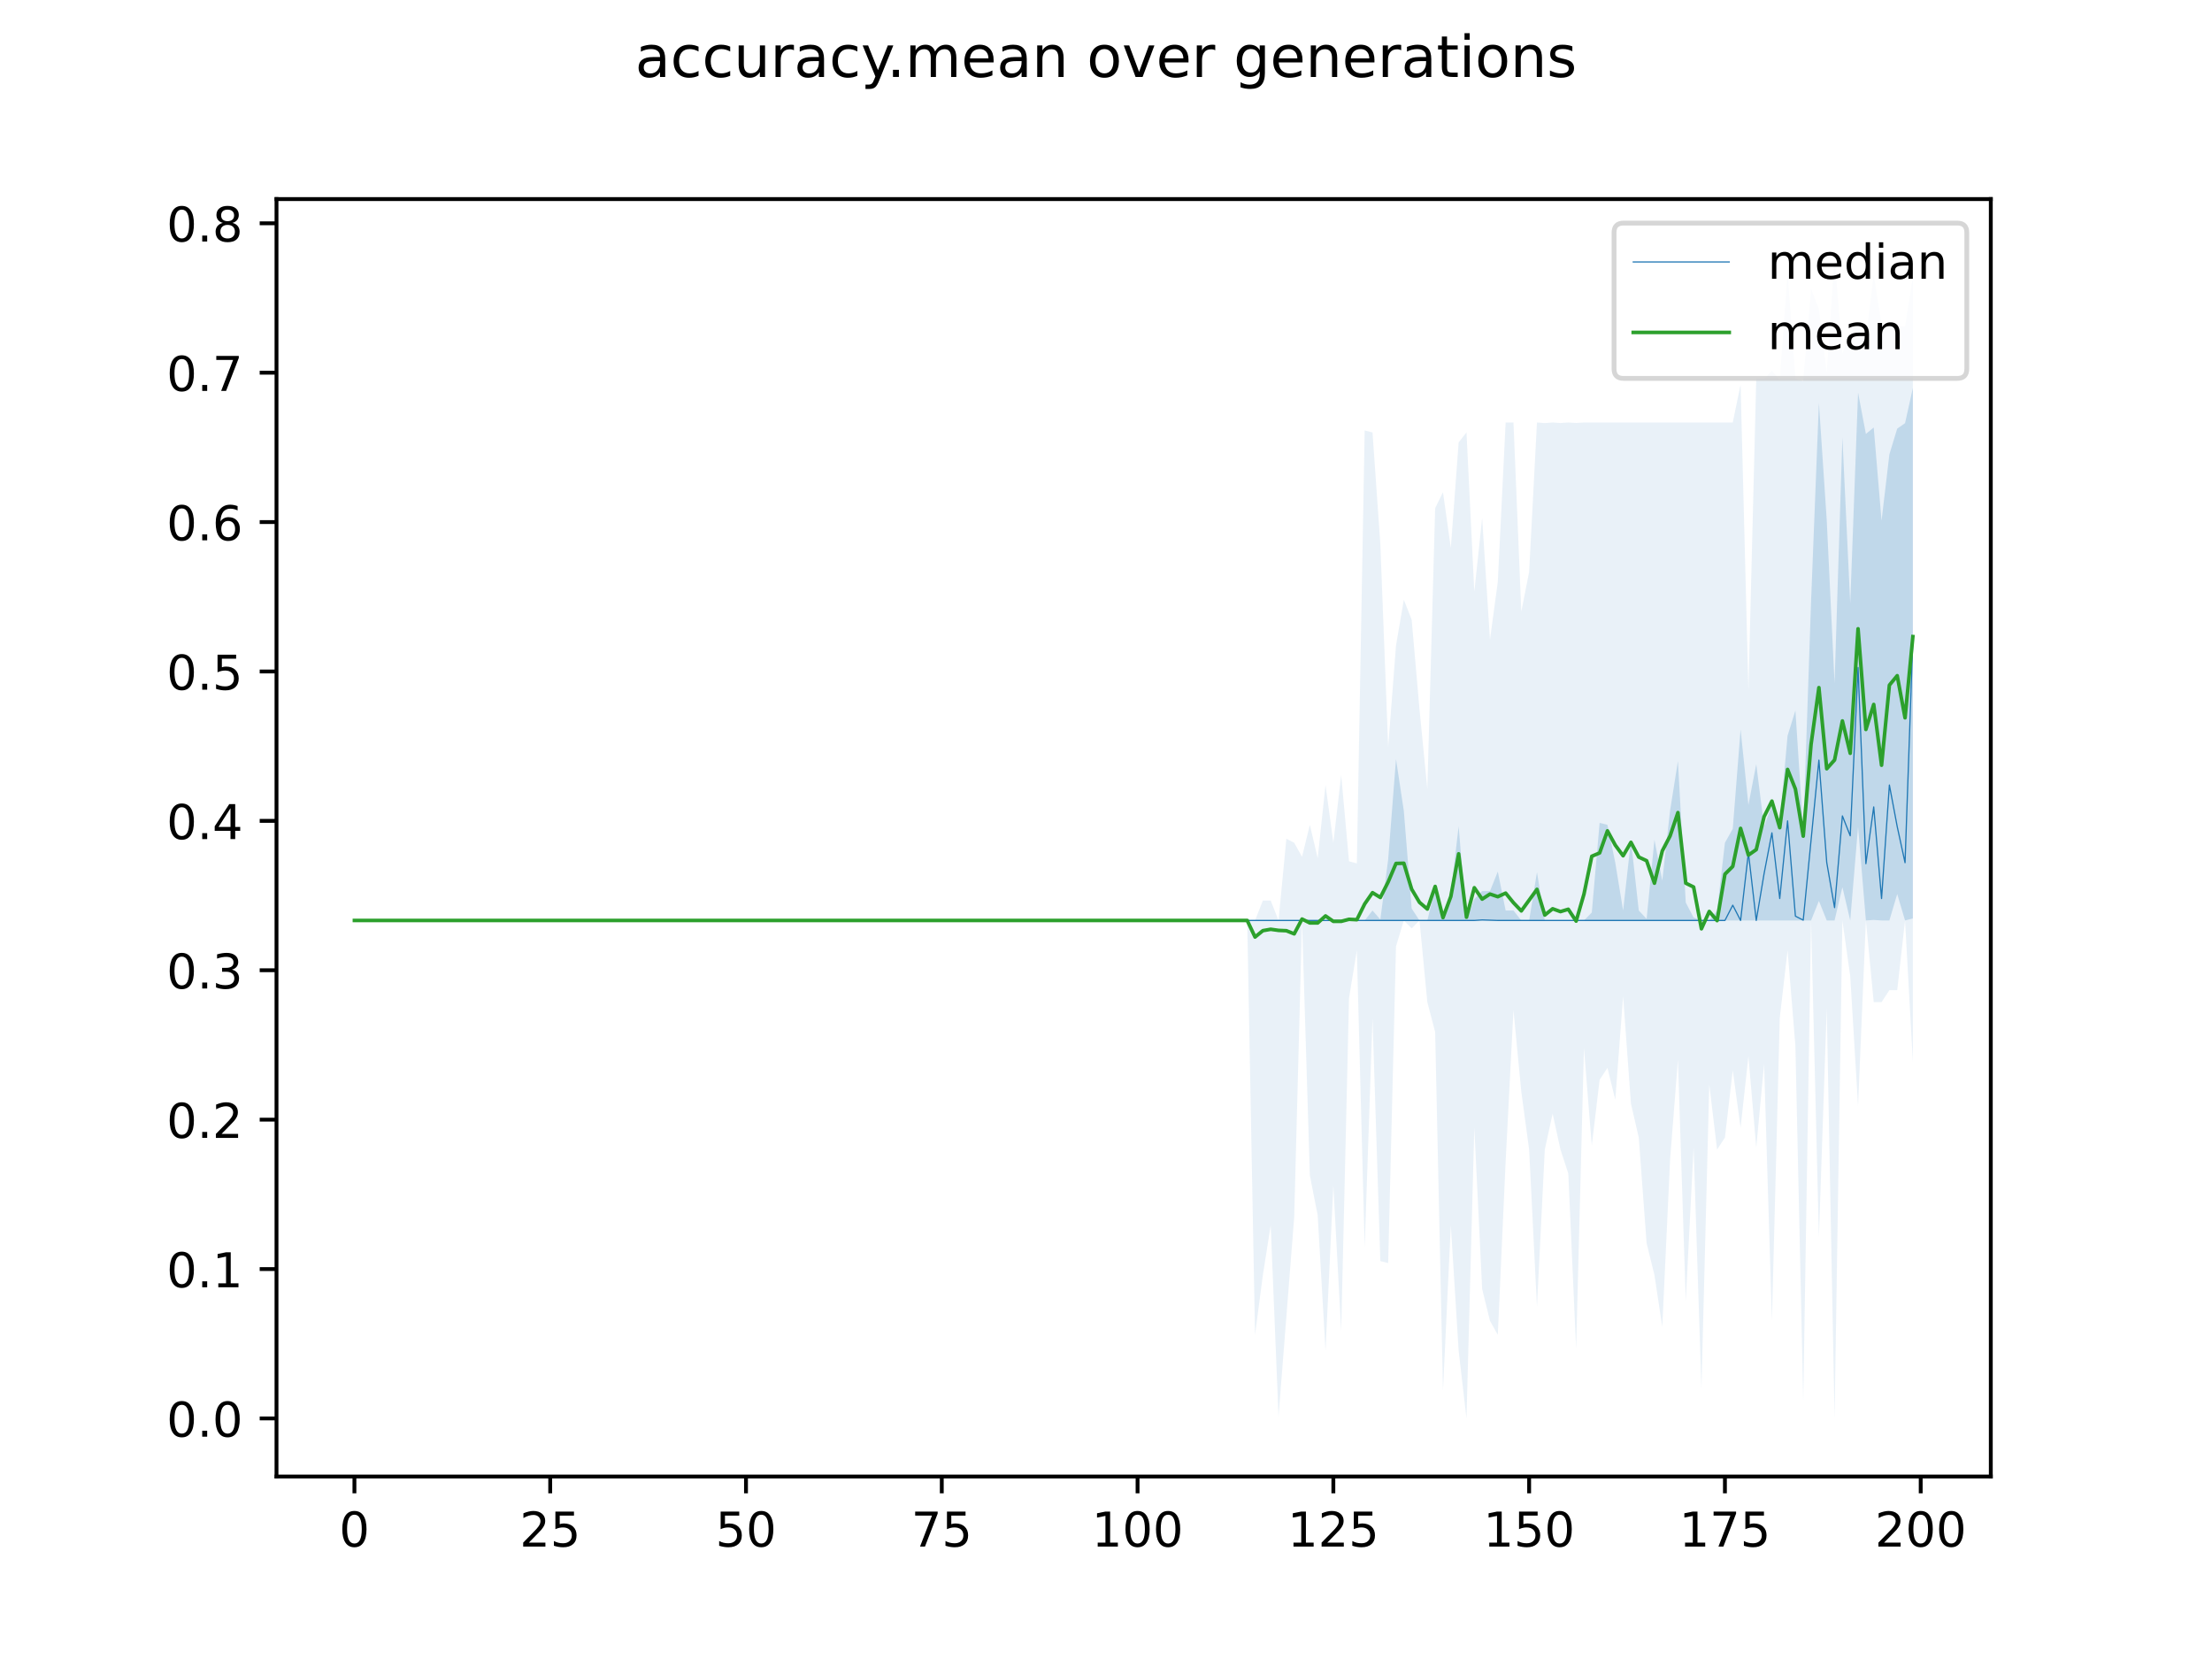 <?xml version="1.0" encoding="utf-8" standalone="no"?>
<!DOCTYPE svg PUBLIC "-//W3C//DTD SVG 1.1//EN"
  "http://www.w3.org/Graphics/SVG/1.1/DTD/svg11.dtd">
<!-- Created with matplotlib (https://matplotlib.org/) -->
<svg height="345.6pt" version="1.1" viewBox="0 0 460.8 345.6" width="460.8pt" xmlns="http://www.w3.org/2000/svg" xmlns:xlink="http://www.w3.org/1999/xlink">
 <defs>
  <style type="text/css">
*{stroke-linecap:butt;stroke-linejoin:round;}
  </style>
 </defs>
 <g id="figure_1">
  <g id="patch_1">
   <path d="M 0 345.6 
L 460.8 345.6 
L 460.8 0 
L 0 0 
z
" style="fill:#ffffff;"/>
  </g>
  <g id="axes_1">
   <g id="patch_2">
    <path d="M 57.6 307.584 
L 414.72 307.584 
L 414.72 41.472 
L 57.6 41.472 
z
" style="fill:#ffffff;"/>
   </g>
   <g id="PolyCollection_1">
    <path clip-path="url(#p59c67f9b1c)" d="M 73.833 191.749 
L 73.833 191.749 
L 75.464 191.749 
L 77.096 191.749 
L 78.727 191.749 
L 80.358 191.749 
L 81.99 191.749 
L 83.621 191.749 
L 85.253 191.749 
L 86.884 191.749 
L 88.516 191.749 
L 90.147 191.749 
L 91.778 191.749 
L 93.41 191.749 
L 95.041 191.749 
L 96.673 191.749 
L 98.304 191.749 
L 99.936 191.749 
L 101.567 191.749 
L 103.198 191.749 
L 104.83 191.749 
L 106.461 191.749 
L 108.093 191.749 
L 109.724 191.749 
L 111.356 191.749 
L 112.987 191.749 
L 114.618 191.749 
L 116.25 191.749 
L 117.881 191.749 
L 119.513 191.749 
L 121.144 191.749 
L 122.776 191.749 
L 124.407 191.749 
L 126.038 191.749 
L 127.67 191.749 
L 129.301 191.749 
L 130.933 191.749 
L 132.564 191.749 
L 134.196 191.749 
L 135.827 191.749 
L 137.458 191.749 
L 139.09 191.749 
L 140.721 191.749 
L 142.353 191.749 
L 143.984 191.749 
L 145.616 191.749 
L 147.247 191.749 
L 148.879 191.749 
L 150.51 191.749 
L 152.141 191.749 
L 153.773 191.749 
L 155.404 191.749 
L 157.036 191.749 
L 158.667 191.749 
L 160.299 191.749 
L 161.93 191.749 
L 163.561 191.749 
L 165.193 191.749 
L 166.824 191.749 
L 168.456 191.749 
L 170.087 191.749 
L 171.719 191.749 
L 173.35 191.749 
L 174.981 191.749 
L 176.613 191.749 
L 178.244 191.749 
L 179.876 191.749 
L 181.507 191.749 
L 183.139 191.749 
L 184.77 191.749 
L 186.401 191.749 
L 188.033 191.749 
L 189.664 191.749 
L 191.296 191.749 
L 192.927 191.749 
L 194.559 191.749 
L 196.19 191.749 
L 197.821 191.749 
L 199.453 191.749 
L 201.084 191.749 
L 202.716 191.749 
L 204.347 191.749 
L 205.979 191.749 
L 207.61 191.749 
L 209.241 191.749 
L 210.873 191.749 
L 212.504 191.749 
L 214.136 191.749 
L 215.767 191.749 
L 217.399 191.749 
L 219.03 191.749 
L 220.661 191.749 
L 222.293 191.749 
L 223.924 191.749 
L 225.556 191.749 
L 227.187 191.749 
L 228.819 191.749 
L 230.45 191.749 
L 232.081 191.749 
L 233.713 191.749 
L 235.344 191.749 
L 236.976 191.749 
L 238.607 191.749 
L 240.239 191.749 
L 241.87 191.749 
L 243.501 191.749 
L 245.133 191.749 
L 246.764 191.749 
L 248.396 191.749 
L 250.027 191.749 
L 251.659 191.749 
L 253.29 191.749 
L 254.921 191.749 
L 256.553 191.749 
L 258.184 191.749 
L 259.816 191.749 
L 261.447 191.749 
L 263.079 191.749 
L 264.71 191.749 
L 266.341 191.749 
L 267.973 191.749 
L 269.604 191.749 
L 271.236 191.749 
L 272.867 191.749 
L 274.499 191.749 
L 276.13 191.749 
L 277.761 191.749 
L 279.393 191.749 
L 281.024 191.749 
L 282.656 191.749 
L 284.287 191.749 
L 285.919 191.749 
L 287.55 191.749 
L 289.181 191.749 
L 290.813 191.749 
L 292.444 191.749 
L 294.076 191.749 
L 295.707 191.749 
L 297.339 191.749 
L 298.97 191.749 
L 300.601 191.749 
L 302.233 191.749 
L 303.864 191.749 
L 305.496 191.749 
L 307.127 191.749 
L 308.759 191.749 
L 310.39 191.749 
L 312.021 191.749 
L 313.653 191.749 
L 315.284 191.749 
L 316.916 191.749 
L 318.547 191.749 
L 320.179 191.749 
L 321.81 191.749 
L 323.441 191.749 
L 325.073 191.749 
L 326.704 191.749 
L 328.336 191.749 
L 329.967 191.749 
L 331.599 191.749 
L 333.23 191.749 
L 334.862 191.749 
L 336.493 191.749 
L 338.124 191.749 
L 339.756 191.749 
L 341.387 191.749 
L 343.019 191.749 
L 344.65 191.749 
L 346.282 191.749 
L 347.913 191.749 
L 349.544 191.749 
L 351.176 191.749 
L 352.807 191.749 
L 354.439 191.749 
L 356.07 191.749 
L 357.702 191.749 
L 359.333 191.749 
L 360.964 191.749 
L 362.596 191.749 
L 364.227 191.749 
L 365.859 191.749 
L 367.49 191.749 
L 369.122 191.749 
L 370.753 191.749 
L 372.384 191.749 
L 374.016 191.749 
L 375.647 191.749 
L 377.279 191.749 
L 378.91 187.68 
L 380.542 191.749 
L 382.173 191.749 
L 383.804 184.813 
L 385.436 191.749 
L 387.067 172.246 
L 388.699 191.749 
L 390.33 191.642 
L 391.962 191.749 
L 393.593 191.749 
L 395.224 186.251 
L 396.856 191.749 
L 398.487 191.334 
L 398.487 80.805 
L 398.487 80.805 
L 396.856 88.153 
L 395.224 89.291 
L 393.593 94.649 
L 391.962 108.471 
L 390.33 89.057 
L 388.699 90.395 
L 387.067 81.785 
L 385.436 125.7 
L 383.804 91.122 
L 382.173 142.343 
L 380.542 108.342 
L 378.91 83.907 
L 377.279 125.252 
L 375.647 172.972 
L 374.016 147.997 
L 372.384 153.261 
L 370.753 171.416 
L 369.122 167.659 
L 367.49 172.147 
L 365.859 159.175 
L 364.227 167.681 
L 362.596 151.959 
L 360.964 172.661 
L 359.333 175.565 
L 357.702 189.674 
L 356.07 191.749 
L 354.439 191.749 
L 352.807 191.131 
L 351.176 188.014 
L 349.544 158.552 
L 347.913 168.822 
L 346.282 183.45 
L 344.65 174.943 
L 343.019 191.411 
L 341.387 189.674 
L 339.756 175.047 
L 338.124 189.674 
L 336.493 179.715 
L 334.862 171.831 
L 333.23 171.416 
L 331.599 190.089 
L 329.967 191.749 
L 328.336 191.749 
L 326.704 191.749 
L 325.073 191.749 
L 323.441 191.749 
L 321.81 191.749 
L 320.179 181.701 
L 318.547 191.749 
L 316.916 191.749 
L 315.284 189.674 
L 313.653 189.674 
L 312.021 181.568 
L 310.39 185.628 
L 308.759 185.633 
L 307.127 187.288 
L 305.496 191.749 
L 303.864 172.142 
L 302.233 186.002 
L 300.601 191.749 
L 298.97 185.109 
L 297.339 191.749 
L 295.707 191.749 
L 294.076 189.259 
L 292.444 168.926 
L 290.813 158.137 
L 289.181 179.044 
L 287.55 191.546 
L 285.919 189.674 
L 284.287 191.749 
L 282.656 191.749 
L 281.024 191.749 
L 279.393 191.749 
L 277.761 191.749 
L 276.13 191.749 
L 274.499 191.749 
L 272.867 191.749 
L 271.236 191.749 
L 269.604 191.749 
L 267.973 191.749 
L 266.341 191.749 
L 264.71 191.749 
L 263.079 191.749 
L 261.447 191.749 
L 259.816 191.749 
L 258.184 191.749 
L 256.553 191.749 
L 254.921 191.749 
L 253.29 191.749 
L 251.659 191.749 
L 250.027 191.749 
L 248.396 191.749 
L 246.764 191.749 
L 245.133 191.749 
L 243.501 191.749 
L 241.87 191.749 
L 240.239 191.749 
L 238.607 191.749 
L 236.976 191.749 
L 235.344 191.749 
L 233.713 191.749 
L 232.081 191.749 
L 230.45 191.749 
L 228.819 191.749 
L 227.187 191.749 
L 225.556 191.749 
L 223.924 191.749 
L 222.293 191.749 
L 220.661 191.749 
L 219.03 191.749 
L 217.399 191.749 
L 215.767 191.749 
L 214.136 191.749 
L 212.504 191.749 
L 210.873 191.749 
L 209.241 191.749 
L 207.61 191.749 
L 205.979 191.749 
L 204.347 191.749 
L 202.716 191.749 
L 201.084 191.749 
L 199.453 191.749 
L 197.821 191.749 
L 196.19 191.749 
L 194.559 191.749 
L 192.927 191.749 
L 191.296 191.749 
L 189.664 191.749 
L 188.033 191.749 
L 186.401 191.749 
L 184.77 191.749 
L 183.139 191.749 
L 181.507 191.749 
L 179.876 191.749 
L 178.244 191.749 
L 176.613 191.749 
L 174.981 191.749 
L 173.35 191.749 
L 171.719 191.749 
L 170.087 191.749 
L 168.456 191.749 
L 166.824 191.749 
L 165.193 191.749 
L 163.561 191.749 
L 161.93 191.749 
L 160.299 191.749 
L 158.667 191.749 
L 157.036 191.749 
L 155.404 191.749 
L 153.773 191.749 
L 152.141 191.749 
L 150.51 191.749 
L 148.879 191.749 
L 147.247 191.749 
L 145.616 191.749 
L 143.984 191.749 
L 142.353 191.749 
L 140.721 191.749 
L 139.09 191.749 
L 137.458 191.749 
L 135.827 191.749 
L 134.196 191.749 
L 132.564 191.749 
L 130.933 191.749 
L 129.301 191.749 
L 127.67 191.749 
L 126.038 191.749 
L 124.407 191.749 
L 122.776 191.749 
L 121.144 191.749 
L 119.513 191.749 
L 117.881 191.749 
L 116.25 191.749 
L 114.618 191.749 
L 112.987 191.749 
L 111.356 191.749 
L 109.724 191.749 
L 108.093 191.749 
L 106.461 191.749 
L 104.83 191.749 
L 103.198 191.749 
L 101.567 191.749 
L 99.936 191.749 
L 98.304 191.749 
L 96.673 191.749 
L 95.041 191.749 
L 93.41 191.749 
L 91.778 191.749 
L 90.147 191.749 
L 88.516 191.749 
L 86.884 191.749 
L 85.253 191.749 
L 83.621 191.749 
L 81.99 191.749 
L 80.358 191.749 
L 78.727 191.749 
L 77.096 191.749 
L 75.464 191.749 
L 73.833 191.749 
z
" style="fill:#1f77b4;fill-opacity:0.2;"/>
   </g>
   <g id="PolyCollection_2">
    <path clip-path="url(#p59c67f9b1c)" d="M 73.833 191.749 
L 73.833 191.749 
L 75.464 191.749 
L 77.096 191.749 
L 78.727 191.749 
L 80.358 191.749 
L 81.99 191.749 
L 83.621 191.749 
L 85.253 191.749 
L 86.884 191.749 
L 88.516 191.749 
L 90.147 191.749 
L 91.778 191.749 
L 93.41 191.749 
L 95.041 191.749 
L 96.673 191.749 
L 98.304 191.749 
L 99.936 191.749 
L 101.567 191.749 
L 103.198 191.749 
L 104.83 191.749 
L 106.461 191.749 
L 108.093 191.749 
L 109.724 191.749 
L 111.356 191.749 
L 112.987 191.749 
L 114.618 191.749 
L 116.25 191.749 
L 117.881 191.749 
L 119.513 191.749 
L 121.144 191.749 
L 122.776 191.749 
L 124.407 191.749 
L 126.038 191.749 
L 127.67 191.749 
L 129.301 191.749 
L 130.933 191.749 
L 132.564 191.749 
L 134.196 191.749 
L 135.827 191.749 
L 137.458 191.749 
L 139.09 191.749 
L 140.721 191.749 
L 142.353 191.749 
L 143.984 191.749 
L 145.616 191.749 
L 147.247 191.749 
L 148.879 191.749 
L 150.51 191.749 
L 152.141 191.749 
L 153.773 191.749 
L 155.404 191.749 
L 157.036 191.749 
L 158.667 191.749 
L 160.299 191.749 
L 161.93 191.749 
L 163.561 191.749 
L 165.193 191.749 
L 166.824 191.749 
L 168.456 191.749 
L 170.087 191.749 
L 171.719 191.749 
L 173.35 191.749 
L 174.981 191.749 
L 176.613 191.749 
L 178.244 191.749 
L 179.876 191.749 
L 181.507 191.749 
L 183.139 191.749 
L 184.77 191.749 
L 186.401 191.749 
L 188.033 191.749 
L 189.664 191.749 
L 191.296 191.749 
L 192.927 191.749 
L 194.559 191.749 
L 196.19 191.749 
L 197.821 191.749 
L 199.453 191.749 
L 201.084 191.749 
L 202.716 191.749 
L 204.347 191.749 
L 205.979 191.749 
L 207.61 191.749 
L 209.241 191.749 
L 210.873 191.749 
L 212.504 191.749 
L 214.136 191.749 
L 215.767 191.749 
L 217.399 191.749 
L 219.03 191.749 
L 220.661 191.749 
L 222.293 191.749 
L 223.924 191.749 
L 225.556 191.749 
L 227.187 191.749 
L 228.819 191.749 
L 230.45 191.749 
L 232.081 191.749 
L 233.713 191.749 
L 235.344 191.749 
L 236.976 191.749 
L 238.607 191.749 
L 240.239 191.749 
L 241.87 191.749 
L 243.501 191.749 
L 245.133 191.749 
L 246.764 191.749 
L 248.396 191.749 
L 250.027 191.749 
L 251.659 191.749 
L 253.29 191.749 
L 254.921 191.749 
L 256.553 191.749 
L 258.184 191.749 
L 259.816 191.749 
L 261.447 278.06 
L 263.079 265.611 
L 264.71 255.237 
L 266.341 295.073 
L 267.973 274.325 
L 269.604 253.577 
L 271.236 191.749 
L 272.867 244.863 
L 274.499 253.162 
L 276.13 281.379 
L 277.761 246.938 
L 279.393 277.23 
L 281.024 207.932 
L 282.656 197.973 
L 284.287 259.802 
L 285.919 212.082 
L 287.55 262.706 
L 289.181 263.121 
L 290.813 197.143 
L 292.444 191.749 
L 294.076 193.409 
L 295.707 191.749 
L 297.339 208.762 
L 298.97 214.986 
L 300.601 289.679 
L 302.233 255.237 
L 303.864 281.379 
L 305.496 295.488 
L 307.127 234.904 
L 308.759 268.516 
L 310.39 275.155 
L 312.021 278.06 
L 313.653 241.959 
L 315.284 210.422 
L 316.916 227.435 
L 318.547 239.469 
L 320.179 272.25 
L 321.81 239.469 
L 323.441 232 
L 325.073 239.469 
L 326.704 244.448 
L 328.336 280.965 
L 329.967 218.306 
L 331.599 238.639 
L 333.23 224.945 
L 334.862 222.456 
L 336.493 229.095 
L 338.124 207.517 
L 339.756 229.925 
L 341.387 236.979 
L 343.019 258.972 
L 344.65 265.611 
L 346.282 276.4 
L 347.913 241.544 
L 349.544 220.756 
L 351.176 271.006 
L 352.807 239.054 
L 354.439 289.264 
L 356.07 225.891 
L 357.702 239.469 
L 359.333 236.979 
L 360.964 222.959 
L 362.596 234.904 
L 364.227 220.049 
L 365.859 239.054 
L 367.49 221.678 
L 369.122 275.155 
L 370.753 212.082 
L 372.384 197.973 
L 374.016 217.891 
L 375.647 291.753 
L 377.279 191.749 
L 378.91 257.727 
L 380.542 210.007 
L 382.173 295.488 
L 383.804 191.749 
L 385.436 203.368 
L 387.067 230.34 
L 388.699 191.749 
L 390.33 208.762 
L 391.962 208.762 
L 393.593 206.272 
L 395.224 206.272 
L 396.856 191.749 
L 398.487 221.211 
L 398.487 57.718 
L 398.487 57.718 
L 396.856 68.022 
L 395.224 68.001 
L 393.593 67.846 
L 391.962 67.598 
L 390.33 57.303 
L 388.699 70.581 
L 387.067 67.262 
L 385.436 69.336 
L 383.804 73.703 
L 382.173 53.568 
L 380.542 77.636 
L 378.91 64.357 
L 377.279 60.207 
L 375.647 79.371 
L 374.016 78.861 
L 372.384 56.888 
L 370.753 79.187 
L 369.122 77.221 
L 367.49 78.9 
L 365.859 78.88 
L 364.227 143.851 
L 362.596 80.125 
L 360.964 88.009 
L 359.333 88.009 
L 357.702 88.009 
L 356.07 88.009 
L 354.439 88.009 
L 352.807 88.009 
L 351.176 88.009 
L 349.544 88.009 
L 347.913 88.009 
L 346.282 88.009 
L 344.65 88.009 
L 343.019 88.009 
L 341.387 88.009 
L 339.756 88.009 
L 338.124 88.009 
L 336.493 88.009 
L 334.862 88.009 
L 333.23 88.009 
L 331.599 88.009 
L 329.967 88.009 
L 328.336 88.109 
L 326.704 88.009 
L 325.073 88.118 
L 323.441 88.009 
L 321.81 88.128 
L 320.179 88.009 
L 318.547 119.131 
L 316.916 127.43 
L 315.284 88.009 
L 313.653 88.009 
L 312.021 121.206 
L 310.39 133.24 
L 308.759 107.927 
L 307.127 123.281 
L 305.496 90.084 
L 303.864 92.159 
L 302.233 114.152 
L 300.601 102.533 
L 298.97 105.853 
L 297.339 164.362 
L 295.707 147.763 
L 294.076 129.09 
L 292.444 124.941 
L 290.813 134.485 
L 289.181 155.647 
L 287.55 113.322 
L 285.919 90.084 
L 284.287 89.669 
L 282.656 179.863 
L 281.024 179.423 
L 279.393 161.457 
L 277.761 175.565 
L 276.13 163.532 
L 274.499 178.777 
L 272.867 171.831 
L 271.236 178.49 
L 269.604 175.565 
L 267.973 174.735 
L 266.341 191.749 
L 264.71 187.599 
L 263.079 187.599 
L 261.447 191.749 
L 259.816 191.749 
L 258.184 191.749 
L 256.553 191.749 
L 254.921 191.749 
L 253.29 191.749 
L 251.659 191.749 
L 250.027 191.749 
L 248.396 191.749 
L 246.764 191.749 
L 245.133 191.749 
L 243.501 191.749 
L 241.87 191.749 
L 240.239 191.749 
L 238.607 191.749 
L 236.976 191.749 
L 235.344 191.749 
L 233.713 191.749 
L 232.081 191.749 
L 230.45 191.749 
L 228.819 191.749 
L 227.187 191.749 
L 225.556 191.749 
L 223.924 191.749 
L 222.293 191.749 
L 220.661 191.749 
L 219.03 191.749 
L 217.399 191.749 
L 215.767 191.749 
L 214.136 191.749 
L 212.504 191.749 
L 210.873 191.749 
L 209.241 191.749 
L 207.61 191.749 
L 205.979 191.749 
L 204.347 191.749 
L 202.716 191.749 
L 201.084 191.749 
L 199.453 191.749 
L 197.821 191.749 
L 196.19 191.749 
L 194.559 191.749 
L 192.927 191.749 
L 191.296 191.749 
L 189.664 191.749 
L 188.033 191.749 
L 186.401 191.749 
L 184.77 191.749 
L 183.139 191.749 
L 181.507 191.749 
L 179.876 191.749 
L 178.244 191.749 
L 176.613 191.749 
L 174.981 191.749 
L 173.35 191.749 
L 171.719 191.749 
L 170.087 191.749 
L 168.456 191.749 
L 166.824 191.749 
L 165.193 191.749 
L 163.561 191.749 
L 161.93 191.749 
L 160.299 191.749 
L 158.667 191.749 
L 157.036 191.749 
L 155.404 191.749 
L 153.773 191.749 
L 152.141 191.749 
L 150.51 191.749 
L 148.879 191.749 
L 147.247 191.749 
L 145.616 191.749 
L 143.984 191.749 
L 142.353 191.749 
L 140.721 191.749 
L 139.09 191.749 
L 137.458 191.749 
L 135.827 191.749 
L 134.196 191.749 
L 132.564 191.749 
L 130.933 191.749 
L 129.301 191.749 
L 127.67 191.749 
L 126.038 191.749 
L 124.407 191.749 
L 122.776 191.749 
L 121.144 191.749 
L 119.513 191.749 
L 117.881 191.749 
L 116.25 191.749 
L 114.618 191.749 
L 112.987 191.749 
L 111.356 191.749 
L 109.724 191.749 
L 108.093 191.749 
L 106.461 191.749 
L 104.83 191.749 
L 103.198 191.749 
L 101.567 191.749 
L 99.936 191.749 
L 98.304 191.749 
L 96.673 191.749 
L 95.041 191.749 
L 93.41 191.749 
L 91.778 191.749 
L 90.147 191.749 
L 88.516 191.749 
L 86.884 191.749 
L 85.253 191.749 
L 83.621 191.749 
L 81.99 191.749 
L 80.358 191.749 
L 78.727 191.749 
L 77.096 191.749 
L 75.464 191.749 
L 73.833 191.749 
z
" style="fill:#1f77b4;fill-opacity:0.1;"/>
   </g>
   <g id="matplotlib.axis_1">
    <g id="xtick_1">
     <g id="line2d_1">
      <defs>
       <path d="M 0 0 
L 0 3.5 
" id="m35c5105010" style="stroke:#000000;stroke-width:0.8;"/>
      </defs>
      <g>
       <use style="stroke:#000000;stroke-width:0.8;" x="73.833" xlink:href="#m35c5105010" y="307.584"/>
      </g>
     </g>
     <g id="text_1">
      <!-- 0 -->
      <defs>
       <path d="M 31.781 66.406 
Q 24.172 66.406 20.328 58.906 
Q 16.5 51.422 16.5 36.375 
Q 16.5 21.391 20.328 13.891 
Q 24.172 6.391 31.781 6.391 
Q 39.453 6.391 43.281 13.891 
Q 47.125 21.391 47.125 36.375 
Q 47.125 51.422 43.281 58.906 
Q 39.453 66.406 31.781 66.406 
z
M 31.781 74.219 
Q 44.047 74.219 50.516 64.516 
Q 56.984 54.828 56.984 36.375 
Q 56.984 17.969 50.516 8.266 
Q 44.047 -1.422 31.781 -1.422 
Q 19.531 -1.422 13.062 8.266 
Q 6.594 17.969 6.594 36.375 
Q 6.594 54.828 13.062 64.516 
Q 19.531 74.219 31.781 74.219 
z
" id="DejaVuSans-48"/>
      </defs>
      <g transform="translate(70.651 322.182)scale(0.1 -0.1)">
       <use xlink:href="#DejaVuSans-48"/>
      </g>
     </g>
    </g>
    <g id="xtick_2">
     <g id="line2d_2">
      <g>
       <use style="stroke:#000000;stroke-width:0.8;" x="114.618" xlink:href="#m35c5105010" y="307.584"/>
      </g>
     </g>
     <g id="text_2">
      <!-- 25 -->
      <defs>
       <path d="M 19.188 8.297 
L 53.609 8.297 
L 53.609 0 
L 7.328 0 
L 7.328 8.297 
Q 12.938 14.109 22.625 23.891 
Q 32.328 33.688 34.812 36.531 
Q 39.547 41.844 41.422 45.531 
Q 43.312 49.219 43.312 52.781 
Q 43.312 58.594 39.234 62.25 
Q 35.156 65.922 28.609 65.922 
Q 23.969 65.922 18.812 64.312 
Q 13.672 62.703 7.812 59.422 
L 7.812 69.391 
Q 13.766 71.781 18.938 73 
Q 24.125 74.219 28.422 74.219 
Q 39.75 74.219 46.484 68.547 
Q 53.219 62.891 53.219 53.422 
Q 53.219 48.922 51.531 44.891 
Q 49.859 40.875 45.406 35.406 
Q 44.188 33.984 37.641 27.219 
Q 31.109 20.453 19.188 8.297 
z
" id="DejaVuSans-50"/>
       <path d="M 10.797 72.906 
L 49.516 72.906 
L 49.516 64.594 
L 19.828 64.594 
L 19.828 46.734 
Q 21.969 47.469 24.109 47.828 
Q 26.266 48.188 28.422 48.188 
Q 40.625 48.188 47.75 41.5 
Q 54.891 34.812 54.891 23.391 
Q 54.891 11.625 47.562 5.094 
Q 40.234 -1.422 26.906 -1.422 
Q 22.312 -1.422 17.547 -0.641 
Q 12.797 0.141 7.719 1.703 
L 7.719 11.625 
Q 12.109 9.234 16.797 8.062 
Q 21.484 6.891 26.703 6.891 
Q 35.156 6.891 40.078 11.328 
Q 45.016 15.766 45.016 23.391 
Q 45.016 31 40.078 35.438 
Q 35.156 39.891 26.703 39.891 
Q 22.75 39.891 18.812 39.016 
Q 14.891 38.141 10.797 36.281 
z
" id="DejaVuSans-53"/>
      </defs>
      <g transform="translate(108.256 322.182)scale(0.1 -0.1)">
       <use xlink:href="#DejaVuSans-50"/>
       <use x="63.623" xlink:href="#DejaVuSans-53"/>
      </g>
     </g>
    </g>
    <g id="xtick_3">
     <g id="line2d_3">
      <g>
       <use style="stroke:#000000;stroke-width:0.8;" x="155.404" xlink:href="#m35c5105010" y="307.584"/>
      </g>
     </g>
     <g id="text_3">
      <!-- 50 -->
      <g transform="translate(149.042 322.182)scale(0.1 -0.1)">
       <use xlink:href="#DejaVuSans-53"/>
       <use x="63.623" xlink:href="#DejaVuSans-48"/>
      </g>
     </g>
    </g>
    <g id="xtick_4">
     <g id="line2d_4">
      <g>
       <use style="stroke:#000000;stroke-width:0.8;" x="196.19" xlink:href="#m35c5105010" y="307.584"/>
      </g>
     </g>
     <g id="text_4">
      <!-- 75 -->
      <defs>
       <path d="M 8.203 72.906 
L 55.078 72.906 
L 55.078 68.703 
L 28.609 0 
L 18.312 0 
L 43.219 64.594 
L 8.203 64.594 
z
" id="DejaVuSans-55"/>
      </defs>
      <g transform="translate(189.827 322.182)scale(0.1 -0.1)">
       <use xlink:href="#DejaVuSans-55"/>
       <use x="63.623" xlink:href="#DejaVuSans-53"/>
      </g>
     </g>
    </g>
    <g id="xtick_5">
     <g id="line2d_5">
      <g>
       <use style="stroke:#000000;stroke-width:0.8;" x="236.976" xlink:href="#m35c5105010" y="307.584"/>
      </g>
     </g>
     <g id="text_5">
      <!-- 100 -->
      <defs>
       <path d="M 12.406 8.297 
L 28.516 8.297 
L 28.516 63.922 
L 10.984 60.406 
L 10.984 69.391 
L 28.422 72.906 
L 38.281 72.906 
L 38.281 8.297 
L 54.391 8.297 
L 54.391 0 
L 12.406 0 
z
" id="DejaVuSans-49"/>
      </defs>
      <g transform="translate(227.432 322.182)scale(0.1 -0.1)">
       <use xlink:href="#DejaVuSans-49"/>
       <use x="63.623" xlink:href="#DejaVuSans-48"/>
       <use x="127.246" xlink:href="#DejaVuSans-48"/>
      </g>
     </g>
    </g>
    <g id="xtick_6">
     <g id="line2d_6">
      <g>
       <use style="stroke:#000000;stroke-width:0.8;" x="277.761" xlink:href="#m35c5105010" y="307.584"/>
      </g>
     </g>
     <g id="text_6">
      <!-- 125 -->
      <g transform="translate(268.218 322.182)scale(0.1 -0.1)">
       <use xlink:href="#DejaVuSans-49"/>
       <use x="63.623" xlink:href="#DejaVuSans-50"/>
       <use x="127.246" xlink:href="#DejaVuSans-53"/>
      </g>
     </g>
    </g>
    <g id="xtick_7">
     <g id="line2d_7">
      <g>
       <use style="stroke:#000000;stroke-width:0.8;" x="318.547" xlink:href="#m35c5105010" y="307.584"/>
      </g>
     </g>
     <g id="text_7">
      <!-- 150 -->
      <g transform="translate(309.003 322.182)scale(0.1 -0.1)">
       <use xlink:href="#DejaVuSans-49"/>
       <use x="63.623" xlink:href="#DejaVuSans-53"/>
       <use x="127.246" xlink:href="#DejaVuSans-48"/>
      </g>
     </g>
    </g>
    <g id="xtick_8">
     <g id="line2d_8">
      <g>
       <use style="stroke:#000000;stroke-width:0.8;" x="359.333" xlink:href="#m35c5105010" y="307.584"/>
      </g>
     </g>
     <g id="text_8">
      <!-- 175 -->
      <g transform="translate(349.789 322.182)scale(0.1 -0.1)">
       <use xlink:href="#DejaVuSans-49"/>
       <use x="63.623" xlink:href="#DejaVuSans-55"/>
       <use x="127.246" xlink:href="#DejaVuSans-53"/>
      </g>
     </g>
    </g>
    <g id="xtick_9">
     <g id="line2d_9">
      <g>
       <use style="stroke:#000000;stroke-width:0.8;" x="400.119" xlink:href="#m35c5105010" y="307.584"/>
      </g>
     </g>
     <g id="text_9">
      <!-- 200 -->
      <g transform="translate(390.575 322.182)scale(0.1 -0.1)">
       <use xlink:href="#DejaVuSans-50"/>
       <use x="63.623" xlink:href="#DejaVuSans-48"/>
       <use x="127.246" xlink:href="#DejaVuSans-48"/>
      </g>
     </g>
    </g>
   </g>
   <g id="matplotlib.axis_2">
    <g id="ytick_1">
     <g id="line2d_10">
      <defs>
       <path d="M 0 0 
L -3.5 0 
" id="mc5f35d55d8" style="stroke:#000000;stroke-width:0.8;"/>
      </defs>
      <g>
       <use style="stroke:#000000;stroke-width:0.8;" x="57.6" xlink:href="#mc5f35d55d8" y="295.488"/>
      </g>
     </g>
     <g id="text_10">
      <!-- 0.0 -->
      <defs>
       <path d="M 10.688 12.406 
L 21 12.406 
L 21 0 
L 10.688 0 
z
" id="DejaVuSans-46"/>
      </defs>
      <g transform="translate(34.697 299.287)scale(0.1 -0.1)">
       <use xlink:href="#DejaVuSans-48"/>
       <use x="63.623" xlink:href="#DejaVuSans-46"/>
       <use x="95.41" xlink:href="#DejaVuSans-48"/>
      </g>
     </g>
    </g>
    <g id="ytick_2">
     <g id="line2d_11">
      <g>
       <use style="stroke:#000000;stroke-width:0.8;" x="57.6" xlink:href="#mc5f35d55d8" y="264.366"/>
      </g>
     </g>
     <g id="text_11">
      <!-- 0.1 -->
      <g transform="translate(34.697 268.165)scale(0.1 -0.1)">
       <use xlink:href="#DejaVuSans-48"/>
       <use x="63.623" xlink:href="#DejaVuSans-46"/>
       <use x="95.41" xlink:href="#DejaVuSans-49"/>
      </g>
     </g>
    </g>
    <g id="ytick_3">
     <g id="line2d_12">
      <g>
       <use style="stroke:#000000;stroke-width:0.8;" x="57.6" xlink:href="#mc5f35d55d8" y="233.244"/>
      </g>
     </g>
     <g id="text_12">
      <!-- 0.2 -->
      <g transform="translate(34.697 237.044)scale(0.1 -0.1)">
       <use xlink:href="#DejaVuSans-48"/>
       <use x="63.623" xlink:href="#DejaVuSans-46"/>
       <use x="95.41" xlink:href="#DejaVuSans-50"/>
      </g>
     </g>
    </g>
    <g id="ytick_4">
     <g id="line2d_13">
      <g>
       <use style="stroke:#000000;stroke-width:0.8;" x="57.6" xlink:href="#mc5f35d55d8" y="202.123"/>
      </g>
     </g>
     <g id="text_13">
      <!-- 0.3 -->
      <defs>
       <path d="M 40.578 39.312 
Q 47.656 37.797 51.625 33 
Q 55.609 28.219 55.609 21.188 
Q 55.609 10.406 48.188 4.484 
Q 40.766 -1.422 27.094 -1.422 
Q 22.516 -1.422 17.656 -0.516 
Q 12.797 0.391 7.625 2.203 
L 7.625 11.719 
Q 11.719 9.328 16.594 8.109 
Q 21.484 6.891 26.812 6.891 
Q 36.078 6.891 40.938 10.547 
Q 45.797 14.203 45.797 21.188 
Q 45.797 27.641 41.281 31.266 
Q 36.766 34.906 28.719 34.906 
L 20.219 34.906 
L 20.219 43.016 
L 29.109 43.016 
Q 36.375 43.016 40.234 45.922 
Q 44.094 48.828 44.094 54.297 
Q 44.094 59.906 40.109 62.906 
Q 36.141 65.922 28.719 65.922 
Q 24.656 65.922 20.016 65.031 
Q 15.375 64.156 9.812 62.312 
L 9.812 71.094 
Q 15.438 72.656 20.344 73.438 
Q 25.25 74.219 29.594 74.219 
Q 40.828 74.219 47.359 69.109 
Q 53.906 64.016 53.906 55.328 
Q 53.906 49.266 50.438 45.094 
Q 46.969 40.922 40.578 39.312 
z
" id="DejaVuSans-51"/>
      </defs>
      <g transform="translate(34.697 205.922)scale(0.1 -0.1)">
       <use xlink:href="#DejaVuSans-48"/>
       <use x="63.623" xlink:href="#DejaVuSans-46"/>
       <use x="95.41" xlink:href="#DejaVuSans-51"/>
      </g>
     </g>
    </g>
    <g id="ytick_5">
     <g id="line2d_14">
      <g>
       <use style="stroke:#000000;stroke-width:0.8;" x="57.6" xlink:href="#mc5f35d55d8" y="171.001"/>
      </g>
     </g>
     <g id="text_14">
      <!-- 0.4 -->
      <defs>
       <path d="M 37.797 64.312 
L 12.891 25.391 
L 37.797 25.391 
z
M 35.203 72.906 
L 47.609 72.906 
L 47.609 25.391 
L 58.016 25.391 
L 58.016 17.188 
L 47.609 17.188 
L 47.609 0 
L 37.797 0 
L 37.797 17.188 
L 4.891 17.188 
L 4.891 26.703 
z
" id="DejaVuSans-52"/>
      </defs>
      <g transform="translate(34.697 174.8)scale(0.1 -0.1)">
       <use xlink:href="#DejaVuSans-48"/>
       <use x="63.623" xlink:href="#DejaVuSans-46"/>
       <use x="95.41" xlink:href="#DejaVuSans-52"/>
      </g>
     </g>
    </g>
    <g id="ytick_6">
     <g id="line2d_15">
      <g>
       <use style="stroke:#000000;stroke-width:0.8;" x="57.6" xlink:href="#mc5f35d55d8" y="139.879"/>
      </g>
     </g>
     <g id="text_15">
      <!-- 0.5 -->
      <g transform="translate(34.697 143.678)scale(0.1 -0.1)">
       <use xlink:href="#DejaVuSans-48"/>
       <use x="63.623" xlink:href="#DejaVuSans-46"/>
       <use x="95.41" xlink:href="#DejaVuSans-53"/>
      </g>
     </g>
    </g>
    <g id="ytick_7">
     <g id="line2d_16">
      <g>
       <use style="stroke:#000000;stroke-width:0.8;" x="57.6" xlink:href="#mc5f35d55d8" y="108.757"/>
      </g>
     </g>
     <g id="text_16">
      <!-- 0.6 -->
      <defs>
       <path d="M 33.016 40.375 
Q 26.375 40.375 22.484 35.828 
Q 18.609 31.297 18.609 23.391 
Q 18.609 15.531 22.484 10.953 
Q 26.375 6.391 33.016 6.391 
Q 39.656 6.391 43.531 10.953 
Q 47.406 15.531 47.406 23.391 
Q 47.406 31.297 43.531 35.828 
Q 39.656 40.375 33.016 40.375 
z
M 52.594 71.297 
L 52.594 62.312 
Q 48.875 64.062 45.094 64.984 
Q 41.312 65.922 37.594 65.922 
Q 27.828 65.922 22.672 59.328 
Q 17.531 52.734 16.797 39.406 
Q 19.672 43.656 24.016 45.922 
Q 28.375 48.188 33.594 48.188 
Q 44.578 48.188 50.953 41.516 
Q 57.328 34.859 57.328 23.391 
Q 57.328 12.156 50.688 5.359 
Q 44.047 -1.422 33.016 -1.422 
Q 20.359 -1.422 13.672 8.266 
Q 6.984 17.969 6.984 36.375 
Q 6.984 53.656 15.188 63.938 
Q 23.391 74.219 37.203 74.219 
Q 40.922 74.219 44.703 73.484 
Q 48.484 72.75 52.594 71.297 
z
" id="DejaVuSans-54"/>
      </defs>
      <g transform="translate(34.697 112.557)scale(0.1 -0.1)">
       <use xlink:href="#DejaVuSans-48"/>
       <use x="63.623" xlink:href="#DejaVuSans-46"/>
       <use x="95.41" xlink:href="#DejaVuSans-54"/>
      </g>
     </g>
    </g>
    <g id="ytick_8">
     <g id="line2d_17">
      <g>
       <use style="stroke:#000000;stroke-width:0.8;" x="57.6" xlink:href="#mc5f35d55d8" y="77.636"/>
      </g>
     </g>
     <g id="text_17">
      <!-- 0.7 -->
      <g transform="translate(34.697 81.435)scale(0.1 -0.1)">
       <use xlink:href="#DejaVuSans-48"/>
       <use x="63.623" xlink:href="#DejaVuSans-46"/>
       <use x="95.41" xlink:href="#DejaVuSans-55"/>
      </g>
     </g>
    </g>
    <g id="ytick_9">
     <g id="line2d_18">
      <g>
       <use style="stroke:#000000;stroke-width:0.8;" x="57.6" xlink:href="#mc5f35d55d8" y="46.514"/>
      </g>
     </g>
     <g id="text_18">
      <!-- 0.8 -->
      <defs>
       <path d="M 31.781 34.625 
Q 24.75 34.625 20.719 30.859 
Q 16.703 27.094 16.703 20.516 
Q 16.703 13.922 20.719 10.156 
Q 24.75 6.391 31.781 6.391 
Q 38.812 6.391 42.859 10.172 
Q 46.922 13.969 46.922 20.516 
Q 46.922 27.094 42.891 30.859 
Q 38.875 34.625 31.781 34.625 
z
M 21.922 38.812 
Q 15.578 40.375 12.031 44.719 
Q 8.5 49.078 8.5 55.328 
Q 8.5 64.062 14.719 69.141 
Q 20.953 74.219 31.781 74.219 
Q 42.672 74.219 48.875 69.141 
Q 55.078 64.062 55.078 55.328 
Q 55.078 49.078 51.531 44.719 
Q 48 40.375 41.703 38.812 
Q 48.828 37.156 52.797 32.312 
Q 56.781 27.484 56.781 20.516 
Q 56.781 9.906 50.312 4.234 
Q 43.844 -1.422 31.781 -1.422 
Q 19.734 -1.422 13.25 4.234 
Q 6.781 9.906 6.781 20.516 
Q 6.781 27.484 10.781 32.312 
Q 14.797 37.156 21.922 38.812 
z
M 18.312 54.391 
Q 18.312 48.734 21.844 45.562 
Q 25.391 42.391 31.781 42.391 
Q 38.141 42.391 41.719 45.562 
Q 45.312 48.734 45.312 54.391 
Q 45.312 60.062 41.719 63.234 
Q 38.141 66.406 31.781 66.406 
Q 25.391 66.406 21.844 63.234 
Q 18.312 60.062 18.312 54.391 
z
" id="DejaVuSans-56"/>
      </defs>
      <g transform="translate(34.697 50.313)scale(0.1 -0.1)">
       <use xlink:href="#DejaVuSans-48"/>
       <use x="63.623" xlink:href="#DejaVuSans-46"/>
       <use x="95.41" xlink:href="#DejaVuSans-56"/>
      </g>
     </g>
    </g>
   </g>
   <g id="line2d_19">
    <path clip-path="url(#p59c67f9b1c)" d="M 73.833 191.749 
L 307.127 191.749 
L 308.759 191.638 
L 312.021 191.749 
L 359.333 191.749 
L 360.964 188.567 
L 362.596 191.749 
L 364.227 177.64 
L 365.859 191.749 
L 367.49 181.997 
L 369.122 173.491 
L 370.753 187.184 
L 372.384 171.001 
L 374.016 190.853 
L 375.647 191.681 
L 378.91 158.345 
L 380.542 179.668 
L 382.173 189.076 
L 383.804 169.963 
L 385.436 174.113 
L 387.067 139.049 
L 388.699 179.922 
L 390.33 168.096 
L 391.962 187.184 
L 393.593 163.532 
L 395.224 172.194 
L 396.856 179.715 
L 398.487 132.88 
L 398.487 132.88 
" style="fill:none;stroke:#1f77b4;stroke-linecap:square;stroke-width:0.25;"/>
   </g>
   <g id="line2d_20">
    <path clip-path="url(#p59c67f9b1c)" d="M 73.833 191.749 
L 259.816 191.749 
L 261.447 195.201 
L 263.079 193.873 
L 264.71 193.587 
L 266.341 193.815 
L 267.973 193.886 
L 269.604 194.54 
L 271.236 191.455 
L 272.867 192.266 
L 274.499 192.269 
L 276.13 190.804 
L 277.761 191.938 
L 279.393 191.937 
L 281.024 191.507 
L 282.656 191.594 
L 284.287 188.313 
L 285.919 185.957 
L 287.55 186.96 
L 289.181 183.72 
L 290.813 179.873 
L 292.444 179.83 
L 294.076 185.238 
L 295.707 187.977 
L 297.339 189.369 
L 298.97 184.659 
L 300.601 191.157 
L 302.233 186.758 
L 303.864 177.87 
L 305.496 191.076 
L 307.127 184.93 
L 308.759 187.304 
L 310.39 186.249 
L 312.021 186.799 
L 313.653 186.052 
L 315.284 188.053 
L 316.916 189.759 
L 320.179 185.266 
L 321.81 190.621 
L 323.441 189.31 
L 325.073 189.906 
L 326.704 189.413 
L 328.336 191.884 
L 329.967 186.267 
L 331.599 178.375 
L 333.23 177.683 
L 334.862 173.08 
L 336.493 176.066 
L 338.124 178.269 
L 339.756 175.469 
L 341.387 178.543 
L 343.019 179.304 
L 344.65 183.987 
L 346.282 177.271 
L 347.913 174.133 
L 349.544 169.276 
L 351.176 183.98 
L 352.807 184.781 
L 354.439 193.484 
L 356.07 189.87 
L 357.702 191.786 
L 359.333 182.111 
L 360.964 180.487 
L 362.596 172.564 
L 364.227 178.128 
L 365.859 176.992 
L 367.49 170.121 
L 369.122 166.889 
L 370.753 172.42 
L 372.384 160.285 
L 374.016 164.372 
L 375.647 174.182 
L 377.279 155.059 
L 378.91 143.245 
L 380.542 160.145 
L 382.173 158.317 
L 383.804 150.184 
L 385.436 156.926 
L 387.067 130.987 
L 388.699 151.959 
L 390.33 146.749 
L 391.962 159.41 
L 393.593 142.724 
L 395.224 140.758 
L 396.856 149.533 
L 398.487 132.61 
L 398.487 132.61 
" style="fill:none;stroke:#2ca02c;stroke-linecap:square;stroke-width:0.75;"/>
   </g>
   <g id="patch_3">
    <path d="M 57.6 307.584 
L 57.6 41.472 
" style="fill:none;stroke:#000000;stroke-linecap:square;stroke-linejoin:miter;stroke-width:0.8;"/>
   </g>
   <g id="patch_4">
    <path d="M 414.72 307.584 
L 414.72 41.472 
" style="fill:none;stroke:#000000;stroke-linecap:square;stroke-linejoin:miter;stroke-width:0.8;"/>
   </g>
   <g id="patch_5">
    <path d="M 57.6 307.584 
L 414.72 307.584 
" style="fill:none;stroke:#000000;stroke-linecap:square;stroke-linejoin:miter;stroke-width:0.8;"/>
   </g>
   <g id="patch_6">
    <path d="M 57.6 41.472 
L 414.72 41.472 
" style="fill:none;stroke:#000000;stroke-linecap:square;stroke-linejoin:miter;stroke-width:0.8;"/>
   </g>
   <g id="legend_1">
    <g id="patch_7">
     <path d="M 338.234 78.828 
L 407.72 78.828 
Q 409.72 78.828 409.72 76.828 
L 409.72 48.472 
Q 409.72 46.472 407.72 46.472 
L 338.234 46.472 
Q 336.234 46.472 336.234 48.472 
L 336.234 76.828 
Q 336.234 78.828 338.234 78.828 
z
" style="fill:#ffffff;opacity:0.8;stroke:#cccccc;stroke-linejoin:miter;"/>
    </g>
    <g id="line2d_21">
     <path d="M 340.234 54.57 
L 360.234 54.57 
" style="fill:none;stroke:#1f77b4;stroke-linecap:square;stroke-width:0.25;"/>
    </g>
    <g id="line2d_22"/>
    <g id="text_19">
     <!-- median -->
     <defs>
      <path d="M 52 44.188 
Q 55.375 50.25 60.062 53.125 
Q 64.75 56 71.094 56 
Q 79.641 56 84.281 50.016 
Q 88.922 44.047 88.922 33.016 
L 88.922 0 
L 79.891 0 
L 79.891 32.719 
Q 79.891 40.578 77.094 44.375 
Q 74.312 48.188 68.609 48.188 
Q 61.625 48.188 57.562 43.547 
Q 53.516 38.922 53.516 30.906 
L 53.516 0 
L 44.484 0 
L 44.484 32.719 
Q 44.484 40.625 41.703 44.406 
Q 38.922 48.188 33.109 48.188 
Q 26.219 48.188 22.156 43.531 
Q 18.109 38.875 18.109 30.906 
L 18.109 0 
L 9.078 0 
L 9.078 54.688 
L 18.109 54.688 
L 18.109 46.188 
Q 21.188 51.219 25.484 53.609 
Q 29.781 56 35.688 56 
Q 41.656 56 45.828 52.969 
Q 50 49.953 52 44.188 
z
" id="DejaVuSans-109"/>
      <path d="M 56.203 29.594 
L 56.203 25.203 
L 14.891 25.203 
Q 15.484 15.922 20.484 11.062 
Q 25.484 6.203 34.422 6.203 
Q 39.594 6.203 44.453 7.469 
Q 49.312 8.734 54.109 11.281 
L 54.109 2.781 
Q 49.266 0.734 44.188 -0.344 
Q 39.109 -1.422 33.891 -1.422 
Q 20.797 -1.422 13.156 6.188 
Q 5.516 13.812 5.516 26.812 
Q 5.516 40.234 12.766 48.109 
Q 20.016 56 32.328 56 
Q 43.359 56 49.781 48.891 
Q 56.203 41.797 56.203 29.594 
z
M 47.219 32.234 
Q 47.125 39.594 43.094 43.984 
Q 39.062 48.391 32.422 48.391 
Q 24.906 48.391 20.391 44.141 
Q 15.875 39.891 15.188 32.172 
z
" id="DejaVuSans-101"/>
      <path d="M 45.406 46.391 
L 45.406 75.984 
L 54.391 75.984 
L 54.391 0 
L 45.406 0 
L 45.406 8.203 
Q 42.578 3.328 38.25 0.953 
Q 33.938 -1.422 27.875 -1.422 
Q 17.969 -1.422 11.734 6.484 
Q 5.516 14.406 5.516 27.297 
Q 5.516 40.188 11.734 48.094 
Q 17.969 56 27.875 56 
Q 33.938 56 38.25 53.625 
Q 42.578 51.266 45.406 46.391 
z
M 14.797 27.297 
Q 14.797 17.391 18.875 11.75 
Q 22.953 6.109 30.078 6.109 
Q 37.203 6.109 41.297 11.75 
Q 45.406 17.391 45.406 27.297 
Q 45.406 37.203 41.297 42.844 
Q 37.203 48.484 30.078 48.484 
Q 22.953 48.484 18.875 42.844 
Q 14.797 37.203 14.797 27.297 
z
" id="DejaVuSans-100"/>
      <path d="M 9.422 54.688 
L 18.406 54.688 
L 18.406 0 
L 9.422 0 
z
M 9.422 75.984 
L 18.406 75.984 
L 18.406 64.594 
L 9.422 64.594 
z
" id="DejaVuSans-105"/>
      <path d="M 34.281 27.484 
Q 23.391 27.484 19.188 25 
Q 14.984 22.516 14.984 16.5 
Q 14.984 11.719 18.141 8.906 
Q 21.297 6.109 26.703 6.109 
Q 34.188 6.109 38.703 11.406 
Q 43.219 16.703 43.219 25.484 
L 43.219 27.484 
z
M 52.203 31.203 
L 52.203 0 
L 43.219 0 
L 43.219 8.297 
Q 40.141 3.328 35.547 0.953 
Q 30.953 -1.422 24.312 -1.422 
Q 15.922 -1.422 10.953 3.297 
Q 6 8.016 6 15.922 
Q 6 25.141 12.172 29.828 
Q 18.359 34.516 30.609 34.516 
L 43.219 34.516 
L 43.219 35.406 
Q 43.219 41.609 39.141 45 
Q 35.062 48.391 27.688 48.391 
Q 23 48.391 18.547 47.266 
Q 14.109 46.141 10.016 43.891 
L 10.016 52.203 
Q 14.938 54.109 19.578 55.047 
Q 24.219 56 28.609 56 
Q 40.484 56 46.344 49.844 
Q 52.203 43.703 52.203 31.203 
z
" id="DejaVuSans-97"/>
      <path d="M 54.891 33.016 
L 54.891 0 
L 45.906 0 
L 45.906 32.719 
Q 45.906 40.484 42.875 44.328 
Q 39.844 48.188 33.797 48.188 
Q 26.516 48.188 22.312 43.547 
Q 18.109 38.922 18.109 30.906 
L 18.109 0 
L 9.078 0 
L 9.078 54.688 
L 18.109 54.688 
L 18.109 46.188 
Q 21.344 51.125 25.703 53.562 
Q 30.078 56 35.797 56 
Q 45.219 56 50.047 50.172 
Q 54.891 44.344 54.891 33.016 
z
" id="DejaVuSans-110"/>
     </defs>
     <g transform="translate(368.234 58.07)scale(0.1 -0.1)">
      <use xlink:href="#DejaVuSans-109"/>
      <use x="97.412" xlink:href="#DejaVuSans-101"/>
      <use x="158.936" xlink:href="#DejaVuSans-100"/>
      <use x="222.412" xlink:href="#DejaVuSans-105"/>
      <use x="250.195" xlink:href="#DejaVuSans-97"/>
      <use x="311.475" xlink:href="#DejaVuSans-110"/>
     </g>
    </g>
    <g id="line2d_23">
     <path d="M 340.234 69.249 
L 360.234 69.249 
" style="fill:none;stroke:#2ca02c;stroke-linecap:square;stroke-width:0.75;"/>
    </g>
    <g id="line2d_24"/>
    <g id="text_20">
     <!-- mean -->
     <g transform="translate(368.234 72.749)scale(0.1 -0.1)">
      <use xlink:href="#DejaVuSans-109"/>
      <use x="97.412" xlink:href="#DejaVuSans-101"/>
      <use x="158.936" xlink:href="#DejaVuSans-97"/>
      <use x="220.215" xlink:href="#DejaVuSans-110"/>
     </g>
    </g>
   </g>
  </g>
  <g id="text_21">
   <!-- accuracy.mean over generations -->
   <defs>
    <path d="M 48.781 52.594 
L 48.781 44.188 
Q 44.969 46.297 41.141 47.344 
Q 37.312 48.391 33.406 48.391 
Q 24.656 48.391 19.812 42.844 
Q 14.984 37.312 14.984 27.297 
Q 14.984 17.281 19.812 11.734 
Q 24.656 6.203 33.406 6.203 
Q 37.312 6.203 41.141 7.25 
Q 44.969 8.297 48.781 10.406 
L 48.781 2.094 
Q 45.016 0.344 40.984 -0.531 
Q 36.969 -1.422 32.422 -1.422 
Q 20.062 -1.422 12.781 6.344 
Q 5.516 14.109 5.516 27.297 
Q 5.516 40.672 12.859 48.328 
Q 20.219 56 33.016 56 
Q 37.156 56 41.109 55.141 
Q 45.062 54.297 48.781 52.594 
z
" id="DejaVuSans-99"/>
    <path d="M 8.5 21.578 
L 8.5 54.688 
L 17.484 54.688 
L 17.484 21.922 
Q 17.484 14.156 20.5 10.266 
Q 23.531 6.391 29.594 6.391 
Q 36.859 6.391 41.078 11.031 
Q 45.312 15.672 45.312 23.688 
L 45.312 54.688 
L 54.297 54.688 
L 54.297 0 
L 45.312 0 
L 45.312 8.406 
Q 42.047 3.422 37.719 1 
Q 33.406 -1.422 27.688 -1.422 
Q 18.266 -1.422 13.375 4.438 
Q 8.5 10.297 8.5 21.578 
z
M 31.109 56 
z
" id="DejaVuSans-117"/>
    <path d="M 41.109 46.297 
Q 39.594 47.172 37.812 47.578 
Q 36.031 48 33.891 48 
Q 26.266 48 22.188 43.047 
Q 18.109 38.094 18.109 28.812 
L 18.109 0 
L 9.078 0 
L 9.078 54.688 
L 18.109 54.688 
L 18.109 46.188 
Q 20.953 51.172 25.484 53.578 
Q 30.031 56 36.531 56 
Q 37.453 56 38.578 55.875 
Q 39.703 55.766 41.062 55.516 
z
" id="DejaVuSans-114"/>
    <path d="M 32.172 -5.078 
Q 28.375 -14.844 24.75 -17.812 
Q 21.141 -20.797 15.094 -20.797 
L 7.906 -20.797 
L 7.906 -13.281 
L 13.188 -13.281 
Q 16.891 -13.281 18.938 -11.516 
Q 21 -9.766 23.484 -3.219 
L 25.094 0.875 
L 2.984 54.688 
L 12.5 54.688 
L 29.594 11.922 
L 46.688 54.688 
L 56.203 54.688 
z
" id="DejaVuSans-121"/>
    <path id="DejaVuSans-32"/>
    <path d="M 30.609 48.391 
Q 23.391 48.391 19.188 42.75 
Q 14.984 37.109 14.984 27.297 
Q 14.984 17.484 19.156 11.844 
Q 23.344 6.203 30.609 6.203 
Q 37.797 6.203 41.984 11.859 
Q 46.188 17.531 46.188 27.297 
Q 46.188 37.016 41.984 42.703 
Q 37.797 48.391 30.609 48.391 
z
M 30.609 56 
Q 42.328 56 49.016 48.375 
Q 55.719 40.766 55.719 27.297 
Q 55.719 13.875 49.016 6.219 
Q 42.328 -1.422 30.609 -1.422 
Q 18.844 -1.422 12.172 6.219 
Q 5.516 13.875 5.516 27.297 
Q 5.516 40.766 12.172 48.375 
Q 18.844 56 30.609 56 
z
" id="DejaVuSans-111"/>
    <path d="M 2.984 54.688 
L 12.5 54.688 
L 29.594 8.797 
L 46.688 54.688 
L 56.203 54.688 
L 35.688 0 
L 23.484 0 
z
" id="DejaVuSans-118"/>
    <path d="M 45.406 27.984 
Q 45.406 37.75 41.375 43.109 
Q 37.359 48.484 30.078 48.484 
Q 22.859 48.484 18.828 43.109 
Q 14.797 37.75 14.797 27.984 
Q 14.797 18.266 18.828 12.891 
Q 22.859 7.516 30.078 7.516 
Q 37.359 7.516 41.375 12.891 
Q 45.406 18.266 45.406 27.984 
z
M 54.391 6.781 
Q 54.391 -7.172 48.188 -13.984 
Q 42 -20.797 29.203 -20.797 
Q 24.469 -20.797 20.266 -20.094 
Q 16.062 -19.391 12.109 -17.922 
L 12.109 -9.188 
Q 16.062 -11.328 19.922 -12.344 
Q 23.781 -13.375 27.781 -13.375 
Q 36.625 -13.375 41.016 -8.766 
Q 45.406 -4.156 45.406 5.172 
L 45.406 9.625 
Q 42.625 4.781 38.281 2.391 
Q 33.938 0 27.875 0 
Q 17.828 0 11.672 7.656 
Q 5.516 15.328 5.516 27.984 
Q 5.516 40.672 11.672 48.328 
Q 17.828 56 27.875 56 
Q 33.938 56 38.281 53.609 
Q 42.625 51.219 45.406 46.391 
L 45.406 54.688 
L 54.391 54.688 
z
" id="DejaVuSans-103"/>
    <path d="M 18.312 70.219 
L 18.312 54.688 
L 36.812 54.688 
L 36.812 47.703 
L 18.312 47.703 
L 18.312 18.016 
Q 18.312 11.328 20.141 9.422 
Q 21.969 7.516 27.594 7.516 
L 36.812 7.516 
L 36.812 0 
L 27.594 0 
Q 17.188 0 13.234 3.875 
Q 9.281 7.766 9.281 18.016 
L 9.281 47.703 
L 2.688 47.703 
L 2.688 54.688 
L 9.281 54.688 
L 9.281 70.219 
z
" id="DejaVuSans-116"/>
    <path d="M 44.281 53.078 
L 44.281 44.578 
Q 40.484 46.531 36.375 47.5 
Q 32.281 48.484 27.875 48.484 
Q 21.188 48.484 17.844 46.438 
Q 14.5 44.391 14.5 40.281 
Q 14.5 37.156 16.891 35.375 
Q 19.281 33.594 26.516 31.984 
L 29.594 31.297 
Q 39.156 29.25 43.188 25.516 
Q 47.219 21.781 47.219 15.094 
Q 47.219 7.469 41.188 3.016 
Q 35.156 -1.422 24.609 -1.422 
Q 20.219 -1.422 15.453 -0.562 
Q 10.688 0.297 5.422 2 
L 5.422 11.281 
Q 10.406 8.688 15.234 7.391 
Q 20.062 6.109 24.812 6.109 
Q 31.156 6.109 34.562 8.281 
Q 37.984 10.453 37.984 14.406 
Q 37.984 18.062 35.516 20.016 
Q 33.062 21.969 24.703 23.781 
L 21.578 24.516 
Q 13.234 26.266 9.516 29.906 
Q 5.812 33.547 5.812 39.891 
Q 5.812 47.609 11.281 51.797 
Q 16.75 56 26.812 56 
Q 31.781 56 36.172 55.266 
Q 40.578 54.547 44.281 53.078 
z
" id="DejaVuSans-115"/>
   </defs>
   <g transform="translate(132.309 16.03)scale(0.12 -0.12)">
    <use xlink:href="#DejaVuSans-97"/>
    <use x="61.279" xlink:href="#DejaVuSans-99"/>
    <use x="116.26" xlink:href="#DejaVuSans-99"/>
    <use x="171.24" xlink:href="#DejaVuSans-117"/>
    <use x="234.619" xlink:href="#DejaVuSans-114"/>
    <use x="275.732" xlink:href="#DejaVuSans-97"/>
    <use x="337.012" xlink:href="#DejaVuSans-99"/>
    <use x="391.992" xlink:href="#DejaVuSans-121"/>
    <use x="436.922" xlink:href="#DejaVuSans-46"/>
    <use x="468.709" xlink:href="#DejaVuSans-109"/>
    <use x="566.121" xlink:href="#DejaVuSans-101"/>
    <use x="627.645" xlink:href="#DejaVuSans-97"/>
    <use x="688.924" xlink:href="#DejaVuSans-110"/>
    <use x="752.303" xlink:href="#DejaVuSans-32"/>
    <use x="784.09" xlink:href="#DejaVuSans-111"/>
    <use x="845.271" xlink:href="#DejaVuSans-118"/>
    <use x="904.451" xlink:href="#DejaVuSans-101"/>
    <use x="965.975" xlink:href="#DejaVuSans-114"/>
    <use x="1007.088" xlink:href="#DejaVuSans-32"/>
    <use x="1038.875" xlink:href="#DejaVuSans-103"/>
    <use x="1102.352" xlink:href="#DejaVuSans-101"/>
    <use x="1163.875" xlink:href="#DejaVuSans-110"/>
    <use x="1227.254" xlink:href="#DejaVuSans-101"/>
    <use x="1288.777" xlink:href="#DejaVuSans-114"/>
    <use x="1329.891" xlink:href="#DejaVuSans-97"/>
    <use x="1391.17" xlink:href="#DejaVuSans-116"/>
    <use x="1430.379" xlink:href="#DejaVuSans-105"/>
    <use x="1458.162" xlink:href="#DejaVuSans-111"/>
    <use x="1519.344" xlink:href="#DejaVuSans-110"/>
    <use x="1582.723" xlink:href="#DejaVuSans-115"/>
   </g>
  </g>
 </g>
 <defs>
  <clipPath id="p59c67f9b1c">
   <rect height="266.112" width="357.12" x="57.6" y="41.472"/>
  </clipPath>
 </defs>
</svg>
